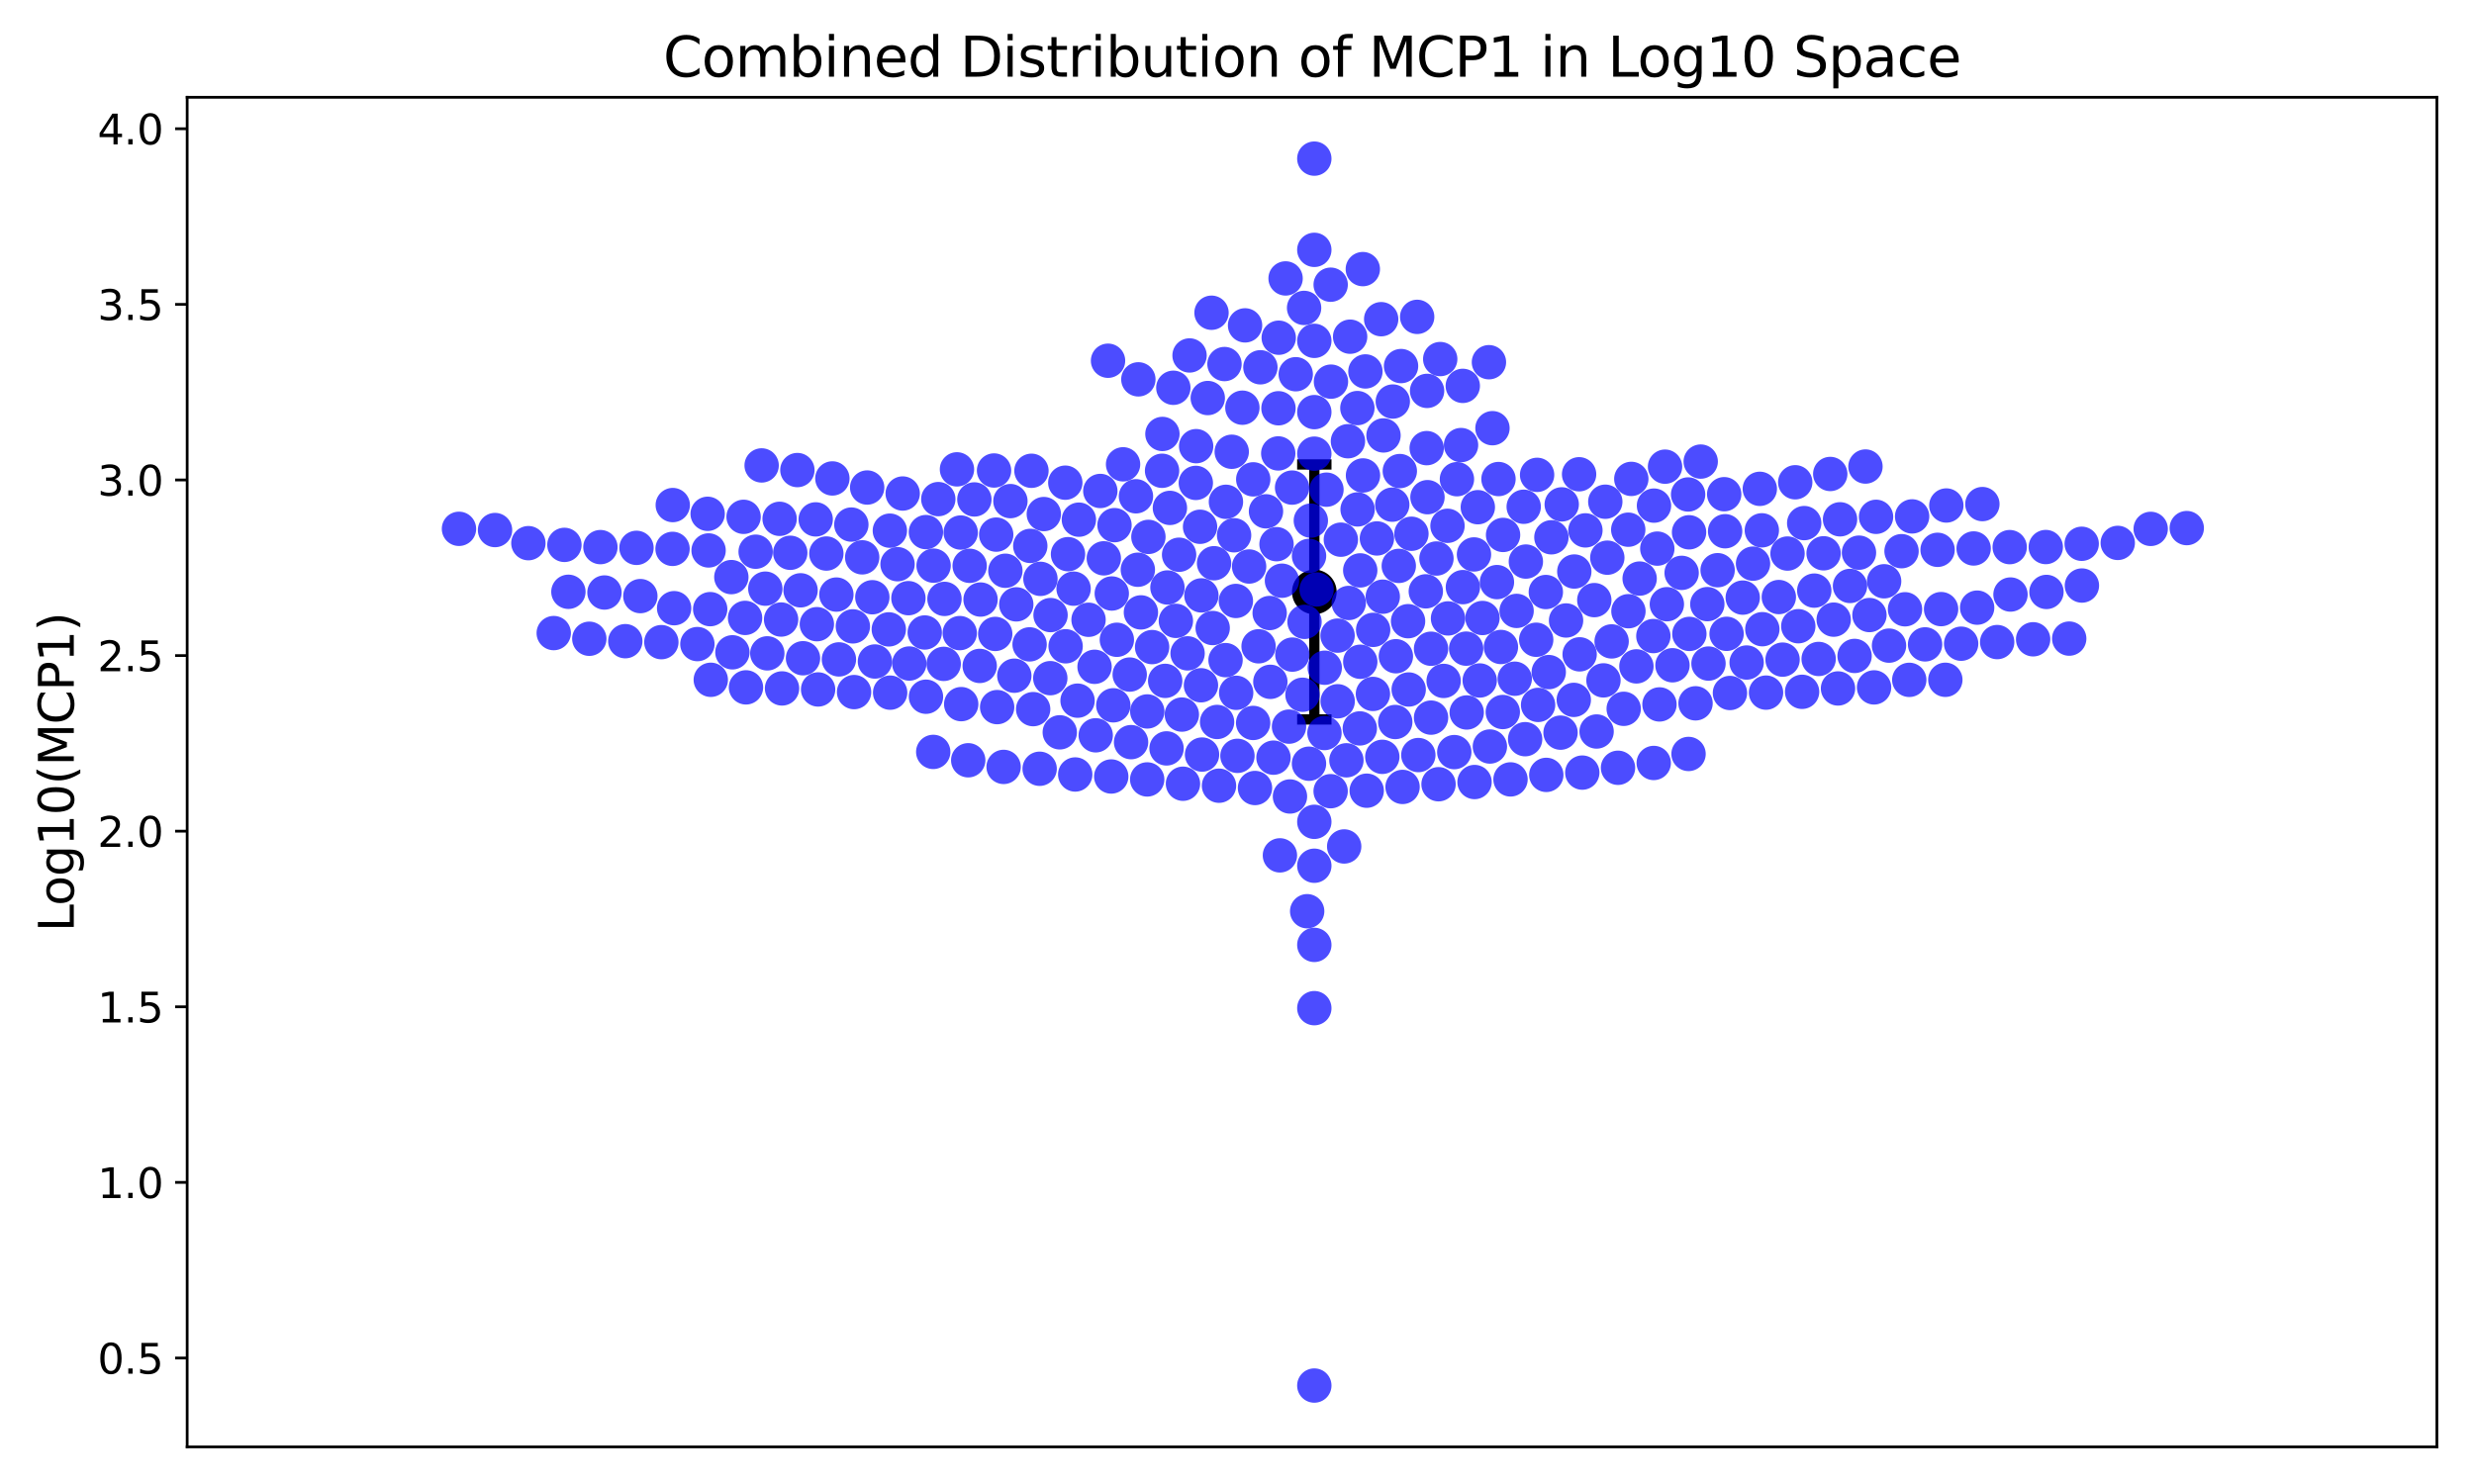 <?xml version="1.0" encoding="utf-8" standalone="no"?>
<!DOCTYPE svg PUBLIC "-//W3C//DTD SVG 1.1//EN"
  "http://www.w3.org/Graphics/SVG/1.1/DTD/svg11.dtd">
<svg xmlns:xlink="http://www.w3.org/1999/xlink" width="720pt" height="432pt" viewBox="0 0 720 432" xmlns="http://www.w3.org/2000/svg" version="1.1">
 <defs>
  <style type="text/css">*{stroke-linejoin: round; stroke-linecap: butt}</style>
 </defs>
 <g id="figure_1">
  <g id="patch_1">
   <path d="M 0 432 
L 720 432 
L 720 0 
L 0 0 
z
" style="fill: #ffffff"/>
  </g>
  <g id="axes_1">
   <g id="patch_2">
    <path d="M 54.47 421.2 
L 709.2 421.2 
L 709.2 28.32 
L 54.47 28.32 
z
" style="fill: #ffffff"/>
   </g>
   <g id="matplotlib.axis_1"/>
   <g id="matplotlib.axis_2">
    <g id="ytick_1">
     <g id="line2d_1">
      <defs>
       <path id="m56a3d51776" d="M 0 0 
L -3.5 0 
" style="stroke: #000000; stroke-width: 0.8"/>
      </defs>
      <g>
       <use xlink:href="#m56a3d51776" x="54.47" y="395.326" style="stroke: #000000; stroke-width: 0.8"/>
      </g>
     </g>
     <g id="text_1">
      <!-- 0.5 -->
      <g transform="translate(28.386 399.885) scale(0.12 -0.12)">
       <defs>
        <path id="DejaVuSans-30" d="M 2034 4250 
Q 1547 4250 1301 3770 
Q 1056 3291 1056 2328 
Q 1056 1369 1301 889 
Q 1547 409 2034 409 
Q 2525 409 2770 889 
Q 3016 1369 3016 2328 
Q 3016 3291 2770 3770 
Q 2525 4250 2034 4250 
z
M 2034 4750 
Q 2819 4750 3233 4129 
Q 3647 3509 3647 2328 
Q 3647 1150 3233 529 
Q 2819 -91 2034 -91 
Q 1250 -91 836 529 
Q 422 1150 422 2328 
Q 422 3509 836 4129 
Q 1250 4750 2034 4750 
z
" transform="scale(0.016)"/>
        <path id="DejaVuSans-2e" d="M 684 794 
L 1344 794 
L 1344 0 
L 684 0 
L 684 794 
z
" transform="scale(0.016)"/>
        <path id="DejaVuSans-35" d="M 691 4666 
L 3169 4666 
L 3169 4134 
L 1269 4134 
L 1269 2991 
Q 1406 3038 1543 3061 
Q 1681 3084 1819 3084 
Q 2600 3084 3056 2656 
Q 3513 2228 3513 1497 
Q 3513 744 3044 326 
Q 2575 -91 1722 -91 
Q 1428 -91 1123 -41 
Q 819 9 494 109 
L 494 744 
Q 775 591 1075 516 
Q 1375 441 1709 441 
Q 2250 441 2565 725 
Q 2881 1009 2881 1497 
Q 2881 1984 2565 2268 
Q 2250 2553 1709 2553 
Q 1456 2553 1204 2497 
Q 953 2441 691 2322 
L 691 4666 
z
" transform="scale(0.016)"/>
       </defs>
       <use xlink:href="#DejaVuSans-30"/>
       <use xlink:href="#DejaVuSans-2e" x="63.623"/>
       <use xlink:href="#DejaVuSans-35" x="95.41"/>
      </g>
     </g>
    </g>
    <g id="ytick_2">
     <g id="line2d_2">
      <g>
       <use xlink:href="#m56a3d51776" x="54.47" y="344.205" style="stroke: #000000; stroke-width: 0.8"/>
      </g>
     </g>
     <g id="text_2">
      <!-- 1.0 -->
      <g transform="translate(28.386 348.764) scale(0.12 -0.12)">
       <defs>
        <path id="DejaVuSans-31" d="M 794 531 
L 1825 531 
L 1825 4091 
L 703 3866 
L 703 4441 
L 1819 4666 
L 2450 4666 
L 2450 531 
L 3481 531 
L 3481 0 
L 794 0 
L 794 531 
z
" transform="scale(0.016)"/>
       </defs>
       <use xlink:href="#DejaVuSans-31"/>
       <use xlink:href="#DejaVuSans-2e" x="63.623"/>
       <use xlink:href="#DejaVuSans-30" x="95.41"/>
      </g>
     </g>
    </g>
    <g id="ytick_3">
     <g id="line2d_3">
      <g>
       <use xlink:href="#m56a3d51776" x="54.47" y="293.083" style="stroke: #000000; stroke-width: 0.8"/>
      </g>
     </g>
     <g id="text_3">
      <!-- 1.5 -->
      <g transform="translate(28.386 297.642) scale(0.12 -0.12)">
       <use xlink:href="#DejaVuSans-31"/>
       <use xlink:href="#DejaVuSans-2e" x="63.623"/>
       <use xlink:href="#DejaVuSans-35" x="95.41"/>
      </g>
     </g>
    </g>
    <g id="ytick_4">
     <g id="line2d_4">
      <g>
       <use xlink:href="#m56a3d51776" x="54.47" y="241.961" style="stroke: #000000; stroke-width: 0.8"/>
      </g>
     </g>
     <g id="text_4">
      <!-- 2.0 -->
      <g transform="translate(28.386 246.52) scale(0.12 -0.12)">
       <defs>
        <path id="DejaVuSans-32" d="M 1228 531 
L 3431 531 
L 3431 0 
L 469 0 
L 469 531 
Q 828 903 1448 1529 
Q 2069 2156 2228 2338 
Q 2531 2678 2651 2914 
Q 2772 3150 2772 3378 
Q 2772 3750 2511 3984 
Q 2250 4219 1831 4219 
Q 1534 4219 1204 4116 
Q 875 4013 500 3803 
L 500 4441 
Q 881 4594 1212 4672 
Q 1544 4750 1819 4750 
Q 2544 4750 2975 4387 
Q 3406 4025 3406 3419 
Q 3406 3131 3298 2873 
Q 3191 2616 2906 2266 
Q 2828 2175 2409 1742 
Q 1991 1309 1228 531 
z
" transform="scale(0.016)"/>
       </defs>
       <use xlink:href="#DejaVuSans-32"/>
       <use xlink:href="#DejaVuSans-2e" x="63.623"/>
       <use xlink:href="#DejaVuSans-30" x="95.41"/>
      </g>
     </g>
    </g>
    <g id="ytick_5">
     <g id="line2d_5">
      <g>
       <use xlink:href="#m56a3d51776" x="54.47" y="190.84" style="stroke: #000000; stroke-width: 0.8"/>
      </g>
     </g>
     <g id="text_5">
      <!-- 2.5 -->
      <g transform="translate(28.386 195.399) scale(0.12 -0.12)">
       <use xlink:href="#DejaVuSans-32"/>
       <use xlink:href="#DejaVuSans-2e" x="63.623"/>
       <use xlink:href="#DejaVuSans-35" x="95.41"/>
      </g>
     </g>
    </g>
    <g id="ytick_6">
     <g id="line2d_6">
      <g>
       <use xlink:href="#m56a3d51776" x="54.47" y="139.718" style="stroke: #000000; stroke-width: 0.8"/>
      </g>
     </g>
     <g id="text_6">
      <!-- 3.0 -->
      <g transform="translate(28.386 144.277) scale(0.12 -0.12)">
       <defs>
        <path id="DejaVuSans-33" d="M 2597 2516 
Q 3050 2419 3304 2112 
Q 3559 1806 3559 1356 
Q 3559 666 3084 287 
Q 2609 -91 1734 -91 
Q 1441 -91 1130 -33 
Q 819 25 488 141 
L 488 750 
Q 750 597 1062 519 
Q 1375 441 1716 441 
Q 2309 441 2620 675 
Q 2931 909 2931 1356 
Q 2931 1769 2642 2001 
Q 2353 2234 1838 2234 
L 1294 2234 
L 1294 2753 
L 1863 2753 
Q 2328 2753 2575 2939 
Q 2822 3125 2822 3475 
Q 2822 3834 2567 4026 
Q 2313 4219 1838 4219 
Q 1578 4219 1281 4162 
Q 984 4106 628 3988 
L 628 4550 
Q 988 4650 1302 4700 
Q 1616 4750 1894 4750 
Q 2613 4750 3031 4423 
Q 3450 4097 3450 3541 
Q 3450 3153 3228 2886 
Q 3006 2619 2597 2516 
z
" transform="scale(0.016)"/>
       </defs>
       <use xlink:href="#DejaVuSans-33"/>
       <use xlink:href="#DejaVuSans-2e" x="63.623"/>
       <use xlink:href="#DejaVuSans-30" x="95.41"/>
      </g>
     </g>
    </g>
    <g id="ytick_7">
     <g id="line2d_7">
      <g>
       <use xlink:href="#m56a3d51776" x="54.47" y="88.596" style="stroke: #000000; stroke-width: 0.8"/>
      </g>
     </g>
     <g id="text_7">
      <!-- 3.5 -->
      <g transform="translate(28.386 93.155) scale(0.12 -0.12)">
       <use xlink:href="#DejaVuSans-33"/>
       <use xlink:href="#DejaVuSans-2e" x="63.623"/>
       <use xlink:href="#DejaVuSans-35" x="95.41"/>
      </g>
     </g>
    </g>
    <g id="ytick_8">
     <g id="line2d_8">
      <g>
       <use xlink:href="#m56a3d51776" x="54.47" y="37.474" style="stroke: #000000; stroke-width: 0.8"/>
      </g>
     </g>
     <g id="text_8">
      <!-- 4.0 -->
      <g transform="translate(28.386 42.033) scale(0.12 -0.12)">
       <defs>
        <path id="DejaVuSans-34" d="M 2419 4116 
L 825 1625 
L 2419 1625 
L 2419 4116 
z
M 2253 4666 
L 3047 4666 
L 3047 1625 
L 3713 1625 
L 3713 1100 
L 3047 1100 
L 3047 0 
L 2419 0 
L 2419 1100 
L 313 1100 
L 313 1709 
L 2253 4666 
z
" transform="scale(0.016)"/>
       </defs>
       <use xlink:href="#DejaVuSans-34"/>
       <use xlink:href="#DejaVuSans-2e" x="63.623"/>
       <use xlink:href="#DejaVuSans-30" x="95.41"/>
      </g>
     </g>
    </g>
    <g id="text_9">
     <!-- Log10(MCP1) -->
     <g transform="translate(21.475 271.237) rotate(-90) scale(0.14 -0.14)">
      <defs>
       <path id="DejaVuSans-4c" d="M 628 4666 
L 1259 4666 
L 1259 531 
L 3531 531 
L 3531 0 
L 628 0 
L 628 4666 
z
" transform="scale(0.016)"/>
       <path id="DejaVuSans-6f" d="M 1959 3097 
Q 1497 3097 1228 2736 
Q 959 2375 959 1747 
Q 959 1119 1226 758 
Q 1494 397 1959 397 
Q 2419 397 2687 759 
Q 2956 1122 2956 1747 
Q 2956 2369 2687 2733 
Q 2419 3097 1959 3097 
z
M 1959 3584 
Q 2709 3584 3137 3096 
Q 3566 2609 3566 1747 
Q 3566 888 3137 398 
Q 2709 -91 1959 -91 
Q 1206 -91 779 398 
Q 353 888 353 1747 
Q 353 2609 779 3096 
Q 1206 3584 1959 3584 
z
" transform="scale(0.016)"/>
       <path id="DejaVuSans-67" d="M 2906 1791 
Q 2906 2416 2648 2759 
Q 2391 3103 1925 3103 
Q 1463 3103 1205 2759 
Q 947 2416 947 1791 
Q 947 1169 1205 825 
Q 1463 481 1925 481 
Q 2391 481 2648 825 
Q 2906 1169 2906 1791 
z
M 3481 434 
Q 3481 -459 3084 -895 
Q 2688 -1331 1869 -1331 
Q 1566 -1331 1297 -1286 
Q 1028 -1241 775 -1147 
L 775 -588 
Q 1028 -725 1275 -790 
Q 1522 -856 1778 -856 
Q 2344 -856 2625 -561 
Q 2906 -266 2906 331 
L 2906 616 
Q 2728 306 2450 153 
Q 2172 0 1784 0 
Q 1141 0 747 490 
Q 353 981 353 1791 
Q 353 2603 747 3093 
Q 1141 3584 1784 3584 
Q 2172 3584 2450 3431 
Q 2728 3278 2906 2969 
L 2906 3500 
L 3481 3500 
L 3481 434 
z
" transform="scale(0.016)"/>
       <path id="DejaVuSans-28" d="M 1984 4856 
Q 1566 4138 1362 3434 
Q 1159 2731 1159 2009 
Q 1159 1288 1364 580 
Q 1569 -128 1984 -844 
L 1484 -844 
Q 1016 -109 783 600 
Q 550 1309 550 2009 
Q 550 2706 781 3412 
Q 1013 4119 1484 4856 
L 1984 4856 
z
" transform="scale(0.016)"/>
       <path id="DejaVuSans-4d" d="M 628 4666 
L 1569 4666 
L 2759 1491 
L 3956 4666 
L 4897 4666 
L 4897 0 
L 4281 0 
L 4281 4097 
L 3078 897 
L 2444 897 
L 1241 4097 
L 1241 0 
L 628 0 
L 628 4666 
z
" transform="scale(0.016)"/>
       <path id="DejaVuSans-43" d="M 4122 4306 
L 4122 3641 
Q 3803 3938 3442 4084 
Q 3081 4231 2675 4231 
Q 1875 4231 1450 3742 
Q 1025 3253 1025 2328 
Q 1025 1406 1450 917 
Q 1875 428 2675 428 
Q 3081 428 3442 575 
Q 3803 722 4122 1019 
L 4122 359 
Q 3791 134 3420 21 
Q 3050 -91 2638 -91 
Q 1578 -91 968 557 
Q 359 1206 359 2328 
Q 359 3453 968 4101 
Q 1578 4750 2638 4750 
Q 3056 4750 3426 4639 
Q 3797 4528 4122 4306 
z
" transform="scale(0.016)"/>
       <path id="DejaVuSans-50" d="M 1259 4147 
L 1259 2394 
L 2053 2394 
Q 2494 2394 2734 2622 
Q 2975 2850 2975 3272 
Q 2975 3691 2734 3919 
Q 2494 4147 2053 4147 
L 1259 4147 
z
M 628 4666 
L 2053 4666 
Q 2838 4666 3239 4311 
Q 3641 3956 3641 3272 
Q 3641 2581 3239 2228 
Q 2838 1875 2053 1875 
L 1259 1875 
L 1259 0 
L 628 0 
L 628 4666 
z
" transform="scale(0.016)"/>
       <path id="DejaVuSans-29" d="M 513 4856 
L 1013 4856 
Q 1481 4119 1714 3412 
Q 1947 2706 1947 2009 
Q 1947 1309 1714 600 
Q 1481 -109 1013 -844 
L 513 -844 
Q 928 -128 1133 580 
Q 1338 1288 1338 2009 
Q 1338 2731 1133 3434 
Q 928 4138 513 4856 
z
" transform="scale(0.016)"/>
      </defs>
      <use xlink:href="#DejaVuSans-4c"/>
      <use xlink:href="#DejaVuSans-6f" x="53.963"/>
      <use xlink:href="#DejaVuSans-67" x="115.145"/>
      <use xlink:href="#DejaVuSans-31" x="178.621"/>
      <use xlink:href="#DejaVuSans-30" x="242.244"/>
      <use xlink:href="#DejaVuSans-28" x="305.867"/>
      <use xlink:href="#DejaVuSans-4d" x="344.881"/>
      <use xlink:href="#DejaVuSans-43" x="431.16"/>
      <use xlink:href="#DejaVuSans-50" x="500.984"/>
      <use xlink:href="#DejaVuSans-31" x="561.287"/>
      <use xlink:href="#DejaVuSans-29" x="624.91"/>
     </g>
    </g>
   </g>
   <g id="LineCollection_1">
    <path d="M 382.501 209.439 
L 382.501 135.2 
" clip-path="url(#p5a34a4e0ab)" style="fill: none; stroke: #000000; stroke-width: 3"/>
   </g>
   <g id="line2d_9">
    <defs>
     <path id="m79873d3e94" d="M 5 0 
L -5 -0 
" style="stroke: #000000; stroke-width: 3"/>
    </defs>
    <g clip-path="url(#p5a34a4e0ab)">
     <use xlink:href="#m79873d3e94" x="382.501" y="209.439" style="stroke: #000000; stroke-width: 3"/>
    </g>
   </g>
   <g id="line2d_10">
    <g clip-path="url(#p5a34a4e0ab)">
     <use xlink:href="#m79873d3e94" x="382.501" y="135.2" style="stroke: #000000; stroke-width: 3"/>
    </g>
   </g>
   <g id="line2d_11">
    <defs>
     <path id="m7335b40d22" d="M 0 6 
C 1.591 6 3.117 5.368 4.243 4.243 
C 5.368 3.117 6 1.591 6 0 
C 6 -1.591 5.368 -3.117 4.243 -4.243 
C 3.117 -5.368 1.591 -6 0 -6 
C -1.591 -6 -3.117 -5.368 -4.243 -4.243 
C -5.368 -3.117 -6 -1.591 -6 0 
C -6 1.591 -5.368 3.117 -4.243 4.243 
C -3.117 5.368 -1.591 6 0 6 
z
" style="stroke: #000000"/>
    </defs>
    <g clip-path="url(#p5a34a4e0ab)">
     <use xlink:href="#m7335b40d22" x="382.501" y="172.32" style="stroke: #000000"/>
    </g>
   </g>
   <g id="patch_3">
    <path d="M 54.47 421.2 
L 54.47 28.32 
" style="fill: none; stroke: #000000; stroke-width: 0.8; stroke-linejoin: miter; stroke-linecap: square"/>
   </g>
   <g id="patch_4">
    <path d="M 709.2 421.2 
L 709.2 28.32 
" style="fill: none; stroke: #000000; stroke-width: 0.8; stroke-linejoin: miter; stroke-linecap: square"/>
   </g>
   <g id="patch_5">
    <path d="M 54.47 421.2 
L 709.2 421.2 
" style="fill: none; stroke: #000000; stroke-width: 0.8; stroke-linejoin: miter; stroke-linecap: square"/>
   </g>
   <g id="patch_6">
    <path d="M 54.47 28.32 
L 709.2 28.32 
" style="fill: none; stroke: #000000; stroke-width: 0.8; stroke-linejoin: miter; stroke-linecap: square"/>
   </g>
   <g id="PathCollection_1">
    <defs>
     <path id="m24beaa64cd" d="M 0 5 
C 1.326 5 2.598 4.473 3.536 3.536 
C 4.473 2.598 5 1.326 5 0 
C 5 -1.326 4.473 -2.598 3.536 -3.536 
C 2.598 -4.473 1.326 -5 0 -5 
C -1.326 -5 -2.598 -4.473 -3.536 -3.536 
C -4.473 -2.598 -5 -1.326 -5 0 
C -5 1.326 -4.473 2.598 -3.536 3.536 
C -2.598 4.473 -1.326 5 0 5 
z
"/>
    </defs>
    <g clip-path="url(#p5a34a4e0ab)">
     <use xlink:href="#m24beaa64cd" x="507.186" y="173.968" style="fill: #0000ff; fill-opacity: 0.7"/>
     <use xlink:href="#m24beaa64cd" x="419.142" y="104.526" style="fill: #0000ff; fill-opacity: 0.7"/>
     <use xlink:href="#m24beaa64cd" x="356.782" y="146.079" style="fill: #0000ff; fill-opacity: 0.7"/>
     <use xlink:href="#m24beaa64cd" x="402.427" y="173.7" style="fill: #0000ff; fill-opacity: 0.7"/>
     <use xlink:href="#m24beaa64cd" x="541.012" y="160.886" style="fill: #0000ff; fill-opacity: 0.7"/>
     <use xlink:href="#m24beaa64cd" x="310.031" y="140.51" style="fill: #0000ff; fill-opacity: 0.7"/>
     <use xlink:href="#m24beaa64cd" x="517.685" y="173.805" style="fill: #0000ff; fill-opacity: 0.7"/>
     <use xlink:href="#m24beaa64cd" x="605.892" y="170.453" style="fill: #0000ff; fill-opacity: 0.7"/>
     <use xlink:href="#m24beaa64cd" x="232.988" y="171.843" style="fill: #0000ff; fill-opacity: 0.7"/>
     <use xlink:href="#m24beaa64cd" x="362.346" y="94.718" style="fill: #0000ff; fill-opacity: 0.7"/>
     <use xlink:href="#m24beaa64cd" x="425.741" y="170.916" style="fill: #0000ff; fill-opacity: 0.7"/>
     <use xlink:href="#m24beaa64cd" x="334.217" y="156.292" style="fill: #0000ff; fill-opacity: 0.7"/>
     <use xlink:href="#m24beaa64cd" x="415.203" y="130.453" style="fill: #0000ff; fill-opacity: 0.7"/>
     <use xlink:href="#m24beaa64cd" x="451.497" y="156.409" style="fill: #0000ff; fill-opacity: 0.7"/>
     <use xlink:href="#m24beaa64cd" x="221.657" y="135.486" style="fill: #0000ff; fill-opacity: 0.7"/>
     <use xlink:href="#m24beaa64cd" x="379.524" y="89.637" style="fill: #0000ff; fill-opacity: 0.7"/>
     <use xlink:href="#m24beaa64cd" x="430.086" y="147.649" style="fill: #0000ff; fill-opacity: 0.7"/>
     <use xlink:href="#m24beaa64cd" x="447.075" y="186.236" style="fill: #0000ff; fill-opacity: 0.7"/>
     <use xlink:href="#m24beaa64cd" x="313.599" y="203.965" style="fill: #0000ff; fill-opacity: 0.7"/>
     <use xlink:href="#m24beaa64cd" x="513.961" y="201.624" style="fill: #0000ff; fill-opacity: 0.7"/>
     <use xlink:href="#m24beaa64cd" x="512.888" y="183.161" style="fill: #0000ff; fill-opacity: 0.7"/>
     <use xlink:href="#m24beaa64cd" x="491.412" y="219.481" style="fill: #0000ff; fill-opacity: 0.7"/>
     <use xlink:href="#m24beaa64cd" x="382.501" y="275.064" style="fill: #0000ff; fill-opacity: 0.7"/>
     <use xlink:href="#m24beaa64cd" x="450.728" y="195.65" style="fill: #0000ff; fill-opacity: 0.7"/>
     <use xlink:href="#m24beaa64cd" x="470.883" y="223.506" style="fill: #0000ff; fill-opacity: 0.7"/>
     <use xlink:href="#m24beaa64cd" x="496.877" y="175.864" style="fill: #0000ff; fill-opacity: 0.7"/>
     <use xlink:href="#m24beaa64cd" x="259.057" y="201.635" style="fill: #0000ff; fill-opacity: 0.7"/>
     <use xlink:href="#m24beaa64cd" x="377.094" y="108.939" style="fill: #0000ff; fill-opacity: 0.7"/>
     <use xlink:href="#m24beaa64cd" x="349.827" y="219.658" style="fill: #0000ff; fill-opacity: 0.7"/>
     <use xlink:href="#m24beaa64cd" x="285.125" y="193.854" style="fill: #0000ff; fill-opacity: 0.7"/>
     <use xlink:href="#m24beaa64cd" x="243.407" y="173.084" style="fill: #0000ff; fill-opacity: 0.7"/>
     <use xlink:href="#m24beaa64cd" x="392.923" y="98.013" style="fill: #0000ff; fill-opacity: 0.7"/>
     <use xlink:href="#m24beaa64cd" x="281.778" y="221.319" style="fill: #0000ff; fill-opacity: 0.7"/>
     <use xlink:href="#m24beaa64cd" x="213.153" y="189.89" style="fill: #0000ff; fill-opacity: 0.7"/>
     <use xlink:href="#m24beaa64cd" x="382.501" y="132.068" style="fill: #0000ff; fill-opacity: 0.7"/>
     <use xlink:href="#m24beaa64cd" x="282.2" y="164.712" style="fill: #0000ff; fill-opacity: 0.7"/>
     <use xlink:href="#m24beaa64cd" x="400.717" y="156.742" style="fill: #0000ff; fill-opacity: 0.7"/>
     <use xlink:href="#m24beaa64cd" x="351.493" y="115.87" style="fill: #0000ff; fill-opacity: 0.7"/>
     <use xlink:href="#m24beaa64cd" x="366.81" y="106.921" style="fill: #0000ff; fill-opacity: 0.7"/>
     <use xlink:href="#m24beaa64cd" x="501.784" y="143.867" style="fill: #0000ff; fill-opacity: 0.7"/>
     <use xlink:href="#m24beaa64cd" x="289.292" y="136.963" style="fill: #0000ff; fill-opacity: 0.7"/>
     <use xlink:href="#m24beaa64cd" x="467.185" y="146.053" style="fill: #0000ff; fill-opacity: 0.7"/>
     <use xlink:href="#m24beaa64cd" x="258.974" y="154.48" style="fill: #0000ff; fill-opacity: 0.7"/>
     <use xlink:href="#m24beaa64cd" x="397.371" y="108.126" style="fill: #0000ff; fill-opacity: 0.7"/>
     <use xlink:href="#m24beaa64cd" x="395.031" y="118.792" style="fill: #0000ff; fill-opacity: 0.7"/>
     <use xlink:href="#m24beaa64cd" x="273.069" y="145.293" style="fill: #0000ff; fill-opacity: 0.7"/>
     <use xlink:href="#m24beaa64cd" x="253.875" y="173.86" style="fill: #0000ff; fill-opacity: 0.7"/>
     <use xlink:href="#m24beaa64cd" x="535.505" y="151.175" style="fill: #0000ff; fill-opacity: 0.7"/>
     <use xlink:href="#m24beaa64cd" x="331.143" y="165.853" style="fill: #0000ff; fill-opacity: 0.7"/>
     <use xlink:href="#m24beaa64cd" x="341.472" y="112.884" style="fill: #0000ff; fill-opacity: 0.7"/>
     <use xlink:href="#m24beaa64cd" x="313.984" y="151.279" style="fill: #0000ff; fill-opacity: 0.7"/>
     <use xlink:href="#m24beaa64cd" x="401.958" y="92.918" style="fill: #0000ff; fill-opacity: 0.7"/>
     <use xlink:href="#m24beaa64cd" x="499.871" y="165.988" style="fill: #0000ff; fill-opacity: 0.7"/>
     <use xlink:href="#m24beaa64cd" x="382.501" y="99.227" style="fill: #0000ff; fill-opacity: 0.7"/>
     <use xlink:href="#m24beaa64cd" x="269.465" y="154.896" style="fill: #0000ff; fill-opacity: 0.7"/>
     <use xlink:href="#m24beaa64cd" x="302.565" y="223.792" style="fill: #0000ff; fill-opacity: 0.7"/>
     <use xlink:href="#m24beaa64cd" x="340.475" y="147.854" style="fill: #0000ff; fill-opacity: 0.7"/>
     <use xlink:href="#m24beaa64cd" x="322.468" y="105.011" style="fill: #0000ff; fill-opacity: 0.7"/>
     <use xlink:href="#m24beaa64cd" x="484.568" y="135.85" style="fill: #0000ff; fill-opacity: 0.7"/>
     <use xlink:href="#m24beaa64cd" x="321.239" y="162.532" style="fill: #0000ff; fill-opacity: 0.7"/>
     <use xlink:href="#m24beaa64cd" x="382.501" y="72.734" style="fill: #0000ff; fill-opacity: 0.7"/>
     <use xlink:href="#m24beaa64cd" x="407.742" y="106.562" style="fill: #0000ff; fill-opacity: 0.7"/>
     <use xlink:href="#m24beaa64cd" x="412.434" y="92.242" style="fill: #0000ff; fill-opacity: 0.7"/>
     <use xlink:href="#m24beaa64cd" x="415.433" y="144.731" style="fill: #0000ff; fill-opacity: 0.7"/>
     <use xlink:href="#m24beaa64cd" x="316.798" y="180.421" style="fill: #0000ff; fill-opacity: 0.7"/>
     <use xlink:href="#m24beaa64cd" x="396.618" y="78.339" style="fill: #0000ff; fill-opacity: 0.7"/>
     <use xlink:href="#m24beaa64cd" x="323.56" y="172.771" style="fill: #0000ff; fill-opacity: 0.7"/>
     <use xlink:href="#m24beaa64cd" x="289.924" y="155.63" style="fill: #0000ff; fill-opacity: 0.7"/>
     <use xlink:href="#m24beaa64cd" x="237.728" y="181.704" style="fill: #0000ff; fill-opacity: 0.7"/>
     <use xlink:href="#m24beaa64cd" x="195.793" y="147.027" style="fill: #0000ff; fill-opacity: 0.7"/>
     <use xlink:href="#m24beaa64cd" x="426.69" y="188.824" style="fill: #0000ff; fill-opacity: 0.7"/>
     <use xlink:href="#m24beaa64cd" x="570.744" y="187.387" style="fill: #0000ff; fill-opacity: 0.7"/>
     <use xlink:href="#m24beaa64cd" x="402.637" y="126.755" style="fill: #0000ff; fill-opacity: 0.7"/>
     <use xlink:href="#m24beaa64cd" x="387.261" y="82.877" style="fill: #0000ff; fill-opacity: 0.7"/>
     <use xlink:href="#m24beaa64cd" x="585.106" y="173.07" style="fill: #0000ff; fill-opacity: 0.7"/>
     <use xlink:href="#m24beaa64cd" x="530.715" y="161.068" style="fill: #0000ff; fill-opacity: 0.7"/>
     <use xlink:href="#m24beaa64cd" x="372.146" y="98.309" style="fill: #0000ff; fill-opacity: 0.7"/>
     <use xlink:href="#m24beaa64cd" x="476.239" y="193.988" style="fill: #0000ff; fill-opacity: 0.7"/>
     <use xlink:href="#m24beaa64cd" x="396.667" y="138.405" style="fill: #0000ff; fill-opacity: 0.7"/>
     <use xlink:href="#m24beaa64cd" x="144.068" y="154.3" style="fill: #0000ff; fill-opacity: 0.7"/>
     <use xlink:href="#m24beaa64cd" x="425.709" y="112.329" style="fill: #0000ff; fill-opacity: 0.7"/>
     <use xlink:href="#m24beaa64cd" x="584.874" y="159.27" style="fill: #0000ff; fill-opacity: 0.7"/>
     <use xlink:href="#m24beaa64cd" x="556.477" y="150.327" style="fill: #0000ff; fill-opacity: 0.7"/>
     <use xlink:href="#m24beaa64cd" x="262.708" y="143.667" style="fill: #0000ff; fill-opacity: 0.7"/>
     <use xlink:href="#m24beaa64cd" x="205.946" y="149.574" style="fill: #0000ff; fill-opacity: 0.7"/>
     <use xlink:href="#m24beaa64cd" x="372.001" y="131.994" style="fill: #0000ff; fill-opacity: 0.7"/>
     <use xlink:href="#m24beaa64cd" x="407.386" y="137.13" style="fill: #0000ff; fill-opacity: 0.7"/>
     <use xlink:href="#m24beaa64cd" x="522.461" y="140.391" style="fill: #0000ff; fill-opacity: 0.7"/>
     <use xlink:href="#m24beaa64cd" x="424.006" y="139.496" style="fill: #0000ff; fill-opacity: 0.7"/>
     <use xlink:href="#m24beaa64cd" x="392.288" y="128.445" style="fill: #0000ff; fill-opacity: 0.7"/>
     <use xlink:href="#m24beaa64cd" x="390.224" y="157.105" style="fill: #0000ff; fill-opacity: 0.7"/>
     <use xlink:href="#m24beaa64cd" x="371.504" y="158.414" style="fill: #0000ff; fill-opacity: 0.7"/>
     <use xlink:href="#m24beaa64cd" x="459.557" y="138.062" style="fill: #0000ff; fill-opacity: 0.7"/>
     <use xlink:href="#m24beaa64cd" x="527.999" y="171.931" style="fill: #0000ff; fill-opacity: 0.7"/>
     <use xlink:href="#m24beaa64cd" x="271.7" y="164.667" style="fill: #0000ff; fill-opacity: 0.7"/>
     <use xlink:href="#m24beaa64cd" x="477.181" y="168.425" style="fill: #0000ff; fill-opacity: 0.7"/>
     <use xlink:href="#m24beaa64cd" x="379.059" y="202.25" style="fill: #0000ff; fill-opacity: 0.7"/>
     <use xlink:href="#m24beaa64cd" x="428.969" y="161.4" style="fill: #0000ff; fill-opacity: 0.7"/>
     <use xlink:href="#m24beaa64cd" x="331.293" y="110.43" style="fill: #0000ff; fill-opacity: 0.7"/>
     <use xlink:href="#m24beaa64cd" x="232.06" y="136.838" style="fill: #0000ff; fill-opacity: 0.7"/>
     <use xlink:href="#m24beaa64cd" x="405.185" y="146.908" style="fill: #0000ff; fill-opacity: 0.7"/>
     <use xlink:href="#m24beaa64cd" x="381.488" y="151.558" style="fill: #0000ff; fill-opacity: 0.7"/>
     <use xlink:href="#m24beaa64cd" x="164.259" y="158.619" style="fill: #0000ff; fill-opacity: 0.7"/>
     <use xlink:href="#m24beaa64cd" x="443.44" y="147.519" style="fill: #0000ff; fill-opacity: 0.7"/>
     <use xlink:href="#m24beaa64cd" x="333.888" y="207.106" style="fill: #0000ff; fill-opacity: 0.7"/>
     <use xlink:href="#m24beaa64cd" x="461.397" y="154.397" style="fill: #0000ff; fill-opacity: 0.7"/>
     <use xlink:href="#m24beaa64cd" x="133.575" y="153.944" style="fill: #0000ff; fill-opacity: 0.7"/>
     <use xlink:href="#m24beaa64cd" x="387.346" y="111.1" style="fill: #0000ff; fill-opacity: 0.7"/>
     <use xlink:href="#m24beaa64cd" x="414.949" y="172.143" style="fill: #0000ff; fill-opacity: 0.7"/>
     <use xlink:href="#m24beaa64cd" x="395.863" y="166.044" style="fill: #0000ff; fill-opacity: 0.7"/>
     <use xlink:href="#m24beaa64cd" x="454.503" y="146.827" style="fill: #0000ff; fill-opacity: 0.7"/>
     <use xlink:href="#m24beaa64cd" x="605.827" y="158.298" style="fill: #0000ff; fill-opacity: 0.7"/>
     <use xlink:href="#m24beaa64cd" x="299.641" y="187.581" style="fill: #0000ff; fill-opacity: 0.7"/>
     <use xlink:href="#m24beaa64cd" x="482.32" y="159.705" style="fill: #0000ff; fill-opacity: 0.7"/>
     <use xlink:href="#m24beaa64cd" x="303.779" y="149.648" style="fill: #0000ff; fill-opacity: 0.7"/>
     <use xlink:href="#m24beaa64cd" x="346.192" y="103.473" style="fill: #0000ff; fill-opacity: 0.7"/>
     <use xlink:href="#m24beaa64cd" x="502.055" y="154.649" style="fill: #0000ff; fill-opacity: 0.7"/>
     <use xlink:href="#m24beaa64cd" x="489.403" y="166.765" style="fill: #0000ff; fill-opacity: 0.7"/>
     <use xlink:href="#m24beaa64cd" x="444.067" y="163.475" style="fill: #0000ff; fill-opacity: 0.7"/>
     <use xlink:href="#m24beaa64cd" x="271.595" y="218.883" style="fill: #0000ff; fill-opacity: 0.7"/>
     <use xlink:href="#m24beaa64cd" x="359.676" y="174.941" style="fill: #0000ff; fill-opacity: 0.7"/>
     <use xlink:href="#m24beaa64cd" x="364.727" y="139.541" style="fill: #0000ff; fill-opacity: 0.7"/>
     <use xlink:href="#m24beaa64cd" x="254.63" y="192.567" style="fill: #0000ff; fill-opacity: 0.7"/>
     <use xlink:href="#m24beaa64cd" x="274.869" y="174.342" style="fill: #0000ff; fill-opacity: 0.7"/>
     <use xlink:href="#m24beaa64cd" x="252.37" y="141.92" style="fill: #0000ff; fill-opacity: 0.7"/>
     <use xlink:href="#m24beaa64cd" x="406.058" y="210.18" style="fill: #0000ff; fill-opacity: 0.7"/>
     <use xlink:href="#m24beaa64cd" x="510.178" y="164.081" style="fill: #0000ff; fill-opacity: 0.7"/>
     <use xlink:href="#m24beaa64cd" x="576.925" y="146.741" style="fill: #0000ff; fill-opacity: 0.7"/>
     <use xlink:href="#m24beaa64cd" x="474.754" y="139.408" style="fill: #0000ff; fill-opacity: 0.7"/>
     <use xlink:href="#m24beaa64cd" x="525.069" y="152.276" style="fill: #0000ff; fill-opacity: 0.7"/>
     <use xlink:href="#m24beaa64cd" x="274.643" y="193.257" style="fill: #0000ff; fill-opacity: 0.7"/>
     <use xlink:href="#m24beaa64cd" x="433.319" y="105.44" style="fill: #0000ff; fill-opacity: 0.7"/>
     <use xlink:href="#m24beaa64cd" x="320.221" y="142.924" style="fill: #0000ff; fill-opacity: 0.7"/>
     <use xlink:href="#m24beaa64cd" x="216.406" y="150.451" style="fill: #0000ff; fill-opacity: 0.7"/>
     <use xlink:href="#m24beaa64cd" x="335.295" y="188.373" style="fill: #0000ff; fill-opacity: 0.7"/>
     <use xlink:href="#m24beaa64cd" x="369.507" y="178.453" style="fill: #0000ff; fill-opacity: 0.7"/>
     <use xlink:href="#m24beaa64cd" x="332.037" y="178.27" style="fill: #0000ff; fill-opacity: 0.7"/>
     <use xlink:href="#m24beaa64cd" x="389.3" y="204.147" style="fill: #0000ff; fill-opacity: 0.7"/>
     <use xlink:href="#m24beaa64cd" x="520.215" y="161.143" style="fill: #0000ff; fill-opacity: 0.7"/>
     <use xlink:href="#m24beaa64cd" x="279.594" y="155.025" style="fill: #0000ff; fill-opacity: 0.7"/>
     <use xlink:href="#m24beaa64cd" x="300.181" y="137.047" style="fill: #0000ff; fill-opacity: 0.7"/>
     <use xlink:href="#m24beaa64cd" x="353.323" y="163.959" style="fill: #0000ff; fill-opacity: 0.7"/>
     <use xlink:href="#m24beaa64cd" x="436.1" y="139.452" style="fill: #0000ff; fill-opacity: 0.7"/>
     <use xlink:href="#m24beaa64cd" x="409.785" y="180.834" style="fill: #0000ff; fill-opacity: 0.7"/>
     <use xlink:href="#m24beaa64cd" x="636.406" y="153.73" style="fill: #0000ff; fill-opacity: 0.7"/>
     <use xlink:href="#m24beaa64cd" x="581.232" y="186.914" style="fill: #0000ff; fill-opacity: 0.7"/>
     <use xlink:href="#m24beaa64cd" x="405.339" y="116.893" style="fill: #0000ff; fill-opacity: 0.7"/>
     <use xlink:href="#m24beaa64cd" x="545.977" y="150.451" style="fill: #0000ff; fill-opacity: 0.7"/>
     <use xlink:href="#m24beaa64cd" x="415.321" y="113.791" style="fill: #0000ff; fill-opacity: 0.7"/>
     <use xlink:href="#m24beaa64cd" x="338.294" y="126.326" style="fill: #0000ff; fill-opacity: 0.7"/>
     <use xlink:href="#m24beaa64cd" x="459.718" y="190.483" style="fill: #0000ff; fill-opacity: 0.7"/>
     <use xlink:href="#m24beaa64cd" x="512.154" y="142.303" style="fill: #0000ff; fill-opacity: 0.7"/>
     <use xlink:href="#m24beaa64cd" x="368.437" y="148.85" style="fill: #0000ff; fill-opacity: 0.7"/>
     <use xlink:href="#m24beaa64cd" x="373.083" y="169.051" style="fill: #0000ff; fill-opacity: 0.7"/>
     <use xlink:href="#m24beaa64cd" x="295.763" y="175.934" style="fill: #0000ff; fill-opacity: 0.7"/>
     <use xlink:href="#m24beaa64cd" x="437.353" y="207.273" style="fill: #0000ff; fill-opacity: 0.7"/>
     <use xlink:href="#m24beaa64cd" x="165.42" y="172.274" style="fill: #0000ff; fill-opacity: 0.7"/>
     <use xlink:href="#m24beaa64cd" x="399.625" y="183.359" style="fill: #0000ff; fill-opacity: 0.7"/>
     <use xlink:href="#m24beaa64cd" x="437.434" y="155.722" style="fill: #0000ff; fill-opacity: 0.7"/>
     <use xlink:href="#m24beaa64cd" x="264.371" y="174.13" style="fill: #0000ff; fill-opacity: 0.7"/>
     <use xlink:href="#m24beaa64cd" x="361.569" y="118.682" style="fill: #0000ff; fill-opacity: 0.7"/>
     <use xlink:href="#m24beaa64cd" x="310.816" y="161.323" style="fill: #0000ff; fill-opacity: 0.7"/>
     <use xlink:href="#m24beaa64cd" x="563.89" y="160.058" style="fill: #0000ff; fill-opacity: 0.7"/>
     <use xlink:href="#m24beaa64cd" x="430.636" y="198.091" style="fill: #0000ff; fill-opacity: 0.7"/>
     <use xlink:href="#m24beaa64cd" x="431.437" y="179.904" style="fill: #0000ff; fill-opacity: 0.7"/>
     <use xlink:href="#m24beaa64cd" x="264.623" y="193.155" style="fill: #0000ff; fill-opacity: 0.7"/>
     <use xlink:href="#m24beaa64cd" x="219.912" y="160.606" style="fill: #0000ff; fill-opacity: 0.7"/>
     <use xlink:href="#m24beaa64cd" x="382.501" y="119.972" style="fill: #0000ff; fill-opacity: 0.7"/>
     <use xlink:href="#m24beaa64cd" x="463.982" y="174.698" style="fill: #0000ff; fill-opacity: 0.7"/>
     <use xlink:href="#m24beaa64cd" x="410.764" y="155.38" style="fill: #0000ff; fill-opacity: 0.7"/>
     <use xlink:href="#m24beaa64cd" x="374.142" y="81.051" style="fill: #0000ff; fill-opacity: 0.7"/>
     <use xlink:href="#m24beaa64cd" x="512.741" y="154.383" style="fill: #0000ff; fill-opacity: 0.7"/>
     <use xlink:href="#m24beaa64cd" x="175.917" y="172.482" style="fill: #0000ff; fill-opacity: 0.7"/>
     <use xlink:href="#m24beaa64cd" x="532.65" y="137.976" style="fill: #0000ff; fill-opacity: 0.7"/>
     <use xlink:href="#m24beaa64cd" x="310.124" y="188.141" style="fill: #0000ff; fill-opacity: 0.7"/>
     <use xlink:href="#m24beaa64cd" x="447.337" y="138.233" style="fill: #0000ff; fill-opacity: 0.7"/>
     <use xlink:href="#m24beaa64cd" x="467.772" y="162.343" style="fill: #0000ff; fill-opacity: 0.7"/>
     <use xlink:href="#m24beaa64cd" x="206.684" y="177.326" style="fill: #0000ff; fill-opacity: 0.7"/>
     <use xlink:href="#m24beaa64cd" x="473.918" y="177.93" style="fill: #0000ff; fill-opacity: 0.7"/>
     <use xlink:href="#m24beaa64cd" x="348.015" y="140.576" style="fill: #0000ff; fill-opacity: 0.7"/>
     <use xlink:href="#m24beaa64cd" x="349.642" y="173.324" style="fill: #0000ff; fill-opacity: 0.7"/>
     <use xlink:href="#m24beaa64cd" x="279.313" y="184.3" style="fill: #0000ff; fill-opacity: 0.7"/>
     <use xlink:href="#m24beaa64cd" x="206.219" y="160.236" style="fill: #0000ff; fill-opacity: 0.7"/>
     <use xlink:href="#m24beaa64cd" x="491.56" y="154.955" style="fill: #0000ff; fill-opacity: 0.7"/>
     <use xlink:href="#m24beaa64cd" x="171.505" y="185.947" style="fill: #0000ff; fill-opacity: 0.7"/>
     <use xlink:href="#m24beaa64cd" x="369.706" y="198.486" style="fill: #0000ff; fill-opacity: 0.7"/>
     <use xlink:href="#m24beaa64cd" x="548.334" y="169.213" style="fill: #0000ff; fill-opacity: 0.7"/>
     <use xlink:href="#m24beaa64cd" x="212.84" y="167.998" style="fill: #0000ff; fill-opacity: 0.7"/>
     <use xlink:href="#m24beaa64cd" x="575.401" y="176.888" style="fill: #0000ff; fill-opacity: 0.7"/>
     <use xlink:href="#m24beaa64cd" x="248.559" y="201.47" style="fill: #0000ff; fill-opacity: 0.7"/>
     <use xlink:href="#m24beaa64cd" x="454.161" y="213.279" style="fill: #0000ff; fill-opacity: 0.7"/>
     <use xlink:href="#m24beaa64cd" x="222.728" y="171.362" style="fill: #0000ff; fill-opacity: 0.7"/>
     <use xlink:href="#m24beaa64cd" x="518.779" y="192.023" style="fill: #0000ff; fill-opacity: 0.7"/>
     <use xlink:href="#m24beaa64cd" x="534.908" y="200.413" style="fill: #0000ff; fill-opacity: 0.7"/>
     <use xlink:href="#m24beaa64cd" x="524.459" y="201.39" style="fill: #0000ff; fill-opacity: 0.7"/>
     <use xlink:href="#m24beaa64cd" x="217.099" y="200.097" style="fill: #0000ff; fill-opacity: 0.7"/>
     <use xlink:href="#m24beaa64cd" x="443.853" y="215.181" style="fill: #0000ff; fill-opacity: 0.7"/>
     <use xlink:href="#m24beaa64cd" x="429.132" y="227.653" style="fill: #0000ff; fill-opacity: 0.7"/>
     <use xlink:href="#m24beaa64cd" x="312.918" y="225.456" style="fill: #0000ff; fill-opacity: 0.7"/>
     <use xlink:href="#m24beaa64cd" x="354.203" y="210.167" style="fill: #0000ff; fill-opacity: 0.7"/>
     <use xlink:href="#m24beaa64cd" x="466.65" y="198.063" style="fill: #0000ff; fill-opacity: 0.7"/>
     <use xlink:href="#m24beaa64cd" x="421.41" y="180.025" style="fill: #0000ff; fill-opacity: 0.7"/>
     <use xlink:href="#m24beaa64cd" x="595.576" y="172.319" style="fill: #0000ff; fill-opacity: 0.7"/>
     <use xlink:href="#m24beaa64cd" x="421.261" y="153.068" style="fill: #0000ff; fill-opacity: 0.7"/>
     <use xlink:href="#m24beaa64cd" x="395.099" y="148.293" style="fill: #0000ff; fill-opacity: 0.7"/>
     <use xlink:href="#m24beaa64cd" x="206.857" y="197.893" style="fill: #0000ff; fill-opacity: 0.7"/>
     <use xlink:href="#m24beaa64cd" x="595.374" y="159.247" style="fill: #0000ff; fill-opacity: 0.7"/>
     <use xlink:href="#m24beaa64cd" x="407.081" y="164.736" style="fill: #0000ff; fill-opacity: 0.7"/>
     <use xlink:href="#m24beaa64cd" x="299.84" y="158.918" style="fill: #0000ff; fill-opacity: 0.7"/>
     <use xlink:href="#m24beaa64cd" x="360.13" y="220.03" style="fill: #0000ff; fill-opacity: 0.7"/>
     <use xlink:href="#m24beaa64cd" x="436.81" y="188.341" style="fill: #0000ff; fill-opacity: 0.7"/>
     <use xlink:href="#m24beaa64cd" x="423.234" y="218.941" style="fill: #0000ff; fill-opacity: 0.7"/>
     <use xlink:href="#m24beaa64cd" x="469.028" y="186.719" style="fill: #0000ff; fill-opacity: 0.7"/>
     <use xlink:href="#m24beaa64cd" x="365.238" y="229.395" style="fill: #0000ff; fill-opacity: 0.7"/>
     <use xlink:href="#m24beaa64cd" x="391.192" y="246.408" style="fill: #0000ff; fill-opacity: 0.7"/>
     <use xlink:href="#m24beaa64cd" x="408.186" y="229.078" style="fill: #0000ff; fill-opacity: 0.7"/>
     <use xlink:href="#m24beaa64cd" x="566.147" y="197.893" style="fill: #0000ff; fill-opacity: 0.7"/>
     <use xlink:href="#m24beaa64cd" x="574.382" y="159.662" style="fill: #0000ff; fill-opacity: 0.7"/>
     <use xlink:href="#m24beaa64cd" x="226.888" y="151.035" style="fill: #0000ff; fill-opacity: 0.7"/>
     <use xlink:href="#m24beaa64cd" x="382.501" y="252.02" style="fill: #0000ff; fill-opacity: 0.7"/>
     <use xlink:href="#m24beaa64cd" x="305.664" y="197.417" style="fill: #0000ff; fill-opacity: 0.7"/>
     <use xlink:href="#m24beaa64cd" x="383.166" y="171.602" style="fill: #0000ff; fill-opacity: 0.7"/>
     <use xlink:href="#m24beaa64cd" x="359.756" y="201.679" style="fill: #0000ff; fill-opacity: 0.7"/>
     <use xlink:href="#m24beaa64cd" x="308.423" y="213.186" style="fill: #0000ff; fill-opacity: 0.7"/>
     <use xlink:href="#m24beaa64cd" x="283.568" y="145.39" style="fill: #0000ff; fill-opacity: 0.7"/>
     <use xlink:href="#m24beaa64cd" x="344.279" y="228.148" style="fill: #0000ff; fill-opacity: 0.7"/>
     <use xlink:href="#m24beaa64cd" x="382.501" y="403.342" style="fill: #0000ff; fill-opacity: 0.7"/>
     <use xlink:href="#m24beaa64cd" x="418.043" y="162.587" style="fill: #0000ff; fill-opacity: 0.7"/>
     <use xlink:href="#m24beaa64cd" x="439.601" y="226.888" style="fill: #0000ff; fill-opacity: 0.7"/>
     <use xlink:href="#m24beaa64cd" x="338.191" y="137.047" style="fill: #0000ff; fill-opacity: 0.7"/>
     <use xlink:href="#m24beaa64cd" x="450.011" y="225.576" style="fill: #0000ff; fill-opacity: 0.7"/>
     <use xlink:href="#m24beaa64cd" x="435.651" y="169.454" style="fill: #0000ff; fill-opacity: 0.7"/>
     <use xlink:href="#m24beaa64cd" x="229.988" y="160.921" style="fill: #0000ff; fill-opacity: 0.7"/>
     <use xlink:href="#m24beaa64cd" x="494.952" y="134.37" style="fill: #0000ff; fill-opacity: 0.7"/>
     <use xlink:href="#m24beaa64cd" x="533.654" y="180.382" style="fill: #0000ff; fill-opacity: 0.7"/>
     <use xlink:href="#m24beaa64cd" x="323.4" y="226.042" style="fill: #0000ff; fill-opacity: 0.7"/>
     <use xlink:href="#m24beaa64cd" x="240.486" y="161.14" style="fill: #0000ff; fill-opacity: 0.7"/>
     <use xlink:href="#m24beaa64cd" x="397.749" y="230.175" style="fill: #0000ff; fill-opacity: 0.7"/>
     <use xlink:href="#m24beaa64cd" x="544.059" y="179.044" style="fill: #0000ff; fill-opacity: 0.7"/>
     <use xlink:href="#m24beaa64cd" x="387.25" y="230.322" style="fill: #0000ff; fill-opacity: 0.7"/>
     <use xlink:href="#m24beaa64cd" x="329.173" y="216.042" style="fill: #0000ff; fill-opacity: 0.7"/>
     <use xlink:href="#m24beaa64cd" x="555.647" y="197.91" style="fill: #0000ff; fill-opacity: 0.7"/>
     <use xlink:href="#m24beaa64cd" x="372.068" y="118.848" style="fill: #0000ff; fill-opacity: 0.7"/>
     <use xlink:href="#m24beaa64cd" x="549.753" y="187.95" style="fill: #0000ff; fill-opacity: 0.7"/>
     <use xlink:href="#m24beaa64cd" x="300.678" y="206.433" style="fill: #0000ff; fill-opacity: 0.7"/>
     <use xlink:href="#m24beaa64cd" x="564.911" y="177.317" style="fill: #0000ff; fill-opacity: 0.7"/>
     <use xlink:href="#m24beaa64cd" x="292.591" y="166.152" style="fill: #0000ff; fill-opacity: 0.7"/>
     <use xlink:href="#m24beaa64cd" x="324.35" y="152.873" style="fill: #0000ff; fill-opacity: 0.7"/>
     <use xlink:href="#m24beaa64cd" x="305.738" y="179.055" style="fill: #0000ff; fill-opacity: 0.7"/>
     <use xlink:href="#m24beaa64cd" x="325.036" y="186.244" style="fill: #0000ff; fill-opacity: 0.7"/>
     <use xlink:href="#m24beaa64cd" x="538.402" y="170.573" style="fill: #0000ff; fill-opacity: 0.7"/>
     <use xlink:href="#m24beaa64cd" x="195.73" y="159.783" style="fill: #0000ff; fill-opacity: 0.7"/>
     <use xlink:href="#m24beaa64cd" x="290.196" y="205.844" style="fill: #0000ff; fill-opacity: 0.7"/>
     <use xlink:href="#m24beaa64cd" x="455.765" y="180.624" style="fill: #0000ff; fill-opacity: 0.7"/>
     <use xlink:href="#m24beaa64cd" x="174.737" y="159.267" style="fill: #0000ff; fill-opacity: 0.7"/>
     <use xlink:href="#m24beaa64cd" x="416.473" y="208.904" style="fill: #0000ff; fill-opacity: 0.7"/>
     <use xlink:href="#m24beaa64cd" x="364.699" y="210.454" style="fill: #0000ff; fill-opacity: 0.7"/>
     <use xlink:href="#m24beaa64cd" x="502.484" y="184.514" style="fill: #0000ff; fill-opacity: 0.7"/>
     <use xlink:href="#m24beaa64cd" x="370.616" y="220.559" style="fill: #0000ff; fill-opacity: 0.7"/>
     <use xlink:href="#m24beaa64cd" x="391.841" y="221.328" style="fill: #0000ff; fill-opacity: 0.7"/>
     <use xlink:href="#m24beaa64cd" x="392.522" y="175.524" style="fill: #0000ff; fill-opacity: 0.7"/>
     <use xlink:href="#m24beaa64cd" x="223.307" y="190.195" style="fill: #0000ff; fill-opacity: 0.7"/>
     <use xlink:href="#m24beaa64cd" x="416.471" y="188.85" style="fill: #0000ff; fill-opacity: 0.7"/>
     <use xlink:href="#m24beaa64cd" x="352.925" y="182.823" style="fill: #0000ff; fill-opacity: 0.7"/>
     <use xlink:href="#m24beaa64cd" x="242.243" y="139.276" style="fill: #0000ff; fill-opacity: 0.7"/>
     <use xlink:href="#m24beaa64cd" x="554.411" y="177.368" style="fill: #0000ff; fill-opacity: 0.7"/>
     <use xlink:href="#m24beaa64cd" x="486.733" y="193.662" style="fill: #0000ff; fill-opacity: 0.7"/>
     <use xlink:href="#m24beaa64cd" x="380.967" y="161.824" style="fill: #0000ff; fill-opacity: 0.7"/>
     <use xlink:href="#m24beaa64cd" x="460.487" y="224.909" style="fill: #0000ff; fill-opacity: 0.7"/>
     <use xlink:href="#m24beaa64cd" x="269.123" y="184.12" style="fill: #0000ff; fill-opacity: 0.7"/>
     <use xlink:href="#m24beaa64cd" x="326.843" y="135.164" style="fill: #0000ff; fill-opacity: 0.7"/>
     <use xlink:href="#m24beaa64cd" x="491.651" y="184.537" style="fill: #0000ff; fill-opacity: 0.7"/>
     <use xlink:href="#m24beaa64cd" x="339.098" y="198.207" style="fill: #0000ff; fill-opacity: 0.7"/>
     <use xlink:href="#m24beaa64cd" x="425.202" y="129.561" style="fill: #0000ff; fill-opacity: 0.7"/>
     <use xlink:href="#m24beaa64cd" x="395.742" y="212.044" style="fill: #0000ff; fill-opacity: 0.7"/>
     <use xlink:href="#m24beaa64cd" x="434.349" y="124.65" style="fill: #0000ff; fill-opacity: 0.7"/>
     <use xlink:href="#m24beaa64cd" x="399.557" y="202.005" style="fill: #0000ff; fill-opacity: 0.7"/>
     <use xlink:href="#m24beaa64cd" x="247.766" y="152.707" style="fill: #0000ff; fill-opacity: 0.7"/>
     <use xlink:href="#m24beaa64cd" x="248.207" y="182.341" style="fill: #0000ff; fill-opacity: 0.7"/>
     <use xlink:href="#m24beaa64cd" x="366.279" y="188.143" style="fill: #0000ff; fill-opacity: 0.7"/>
     <use xlink:href="#m24beaa64cd" x="539.736" y="190.947" style="fill: #0000ff; fill-opacity: 0.7"/>
     <use xlink:href="#m24beaa64cd" x="372.491" y="249" style="fill: #0000ff; fill-opacity: 0.7"/>
     <use xlink:href="#m24beaa64cd" x="529.277" y="191.826" style="fill: #0000ff; fill-opacity: 0.7"/>
     <use xlink:href="#m24beaa64cd" x="185.235" y="159.485" style="fill: #0000ff; fill-opacity: 0.7"/>
     <use xlink:href="#m24beaa64cd" x="473.863" y="154.197" style="fill: #0000ff; fill-opacity: 0.7"/>
     <use xlink:href="#m24beaa64cd" x="356.357" y="105.977" style="fill: #0000ff; fill-opacity: 0.7"/>
     <use xlink:href="#m24beaa64cd" x="352.583" y="91.039" style="fill: #0000ff; fill-opacity: 0.7"/>
     <use xlink:href="#m24beaa64cd" x="553.399" y="160.453" style="fill: #0000ff; fill-opacity: 0.7"/>
     <use xlink:href="#m24beaa64cd" x="302.795" y="168.508" style="fill: #0000ff; fill-opacity: 0.7"/>
     <use xlink:href="#m24beaa64cd" x="348.109" y="129.88" style="fill: #0000ff; fill-opacity: 0.7"/>
     <use xlink:href="#m24beaa64cd" x="375.414" y="231.861" style="fill: #0000ff; fill-opacity: 0.7"/>
     <use xlink:href="#m24beaa64cd" x="616.323" y="158.043" style="fill: #0000ff; fill-opacity: 0.7"/>
     <use xlink:href="#m24beaa64cd" x="342.212" y="180.739" style="fill: #0000ff; fill-opacity: 0.7"/>
     <use xlink:href="#m24beaa64cd" x="358.468" y="131.511" style="fill: #0000ff; fill-opacity: 0.7"/>
     <use xlink:href="#m24beaa64cd" x="343.149" y="161.486" style="fill: #0000ff; fill-opacity: 0.7"/>
     <use xlink:href="#m24beaa64cd" x="289.637" y="184.542" style="fill: #0000ff; fill-opacity: 0.7"/>
     <use xlink:href="#m24beaa64cd" x="312.446" y="171.362" style="fill: #0000ff; fill-opacity: 0.7"/>
     <use xlink:href="#m24beaa64cd" x="261.209" y="164.244" style="fill: #0000ff; fill-opacity: 0.7"/>
     <use xlink:href="#m24beaa64cd" x="481.28" y="222.105" style="fill: #0000ff; fill-opacity: 0.7"/>
     <use xlink:href="#m24beaa64cd" x="523.348" y="182.297" style="fill: #0000ff; fill-opacity: 0.7"/>
     <use xlink:href="#m24beaa64cd" x="406.238" y="191.035" style="fill: #0000ff; fill-opacity: 0.7"/>
     <use xlink:href="#m24beaa64cd" x="386.038" y="142.546" style="fill: #0000ff; fill-opacity: 0.7"/>
     <use xlink:href="#m24beaa64cd" x="385.537" y="194.379" style="fill: #0000ff; fill-opacity: 0.7"/>
     <use xlink:href="#m24beaa64cd" x="385.454" y="213.39" style="fill: #0000ff; fill-opacity: 0.7"/>
     <use xlink:href="#m24beaa64cd" x="602.196" y="185.902" style="fill: #0000ff; fill-opacity: 0.7"/>
     <use xlink:href="#m24beaa64cd" x="409.969" y="200.717" style="fill: #0000ff; fill-opacity: 0.7"/>
     <use xlink:href="#m24beaa64cd" x="202.958" y="187.497" style="fill: #0000ff; fill-opacity: 0.7"/>
     <use xlink:href="#m24beaa64cd" x="545.403" y="200.105" style="fill: #0000ff; fill-opacity: 0.7"/>
     <use xlink:href="#m24beaa64cd" x="330.594" y="144.473" style="fill: #0000ff; fill-opacity: 0.7"/>
     <use xlink:href="#m24beaa64cd" x="491.284" y="143.944" style="fill: #0000ff; fill-opacity: 0.7"/>
     <use xlink:href="#m24beaa64cd" x="356.667" y="192.166" style="fill: #0000ff; fill-opacity: 0.7"/>
     <use xlink:href="#m24beaa64cd" x="508.316" y="192.866" style="fill: #0000ff; fill-opacity: 0.7"/>
     <use xlink:href="#m24beaa64cd" x="363.524" y="164.914" style="fill: #0000ff; fill-opacity: 0.7"/>
     <use xlink:href="#m24beaa64cd" x="503.462" y="201.733" style="fill: #0000ff; fill-opacity: 0.7"/>
     <use xlink:href="#m24beaa64cd" x="292.08" y="223.252" style="fill: #0000ff; fill-opacity: 0.7"/>
     <use xlink:href="#m24beaa64cd" x="343.948" y="208.019" style="fill: #0000ff; fill-opacity: 0.7"/>
     <use xlink:href="#m24beaa64cd" x="497.22" y="193.167" style="fill: #0000ff; fill-opacity: 0.7"/>
     <use xlink:href="#m24beaa64cd" x="481.172" y="185.161" style="fill: #0000ff; fill-opacity: 0.7"/>
     <use xlink:href="#m24beaa64cd" x="345.619" y="190.198" style="fill: #0000ff; fill-opacity: 0.7"/>
     <use xlink:href="#m24beaa64cd" x="376.029" y="141.943" style="fill: #0000ff; fill-opacity: 0.7"/>
     <use xlink:href="#m24beaa64cd" x="285.367" y="174.532" style="fill: #0000ff; fill-opacity: 0.7"/>
     <use xlink:href="#m24beaa64cd" x="349.25" y="153.347" style="fill: #0000ff; fill-opacity: 0.7"/>
     <use xlink:href="#m24beaa64cd" x="402.287" y="220.318" style="fill: #0000ff; fill-opacity: 0.7"/>
     <use xlink:href="#m24beaa64cd" x="485.102" y="175.888" style="fill: #0000ff; fill-opacity: 0.7"/>
     <use xlink:href="#m24beaa64cd" x="295.191" y="196.7" style="fill: #0000ff; fill-opacity: 0.7"/>
     <use xlink:href="#m24beaa64cd" x="382.501" y="46.178" style="fill: #0000ff; fill-opacity: 0.7"/>
     <use xlink:href="#m24beaa64cd" x="382.501" y="239.24" style="fill: #0000ff; fill-opacity: 0.7"/>
     <use xlink:href="#m24beaa64cd" x="244.149" y="191.954" style="fill: #0000ff; fill-opacity: 0.7"/>
     <use xlink:href="#m24beaa64cd" x="625.909" y="153.962" style="fill: #0000ff; fill-opacity: 0.7"/>
     <use xlink:href="#m24beaa64cd" x="324.002" y="205.32" style="fill: #0000ff; fill-opacity: 0.7"/>
     <use xlink:href="#m24beaa64cd" x="318.883" y="214.051" style="fill: #0000ff; fill-opacity: 0.7"/>
     <use xlink:href="#m24beaa64cd" x="333.862" y="226.897" style="fill: #0000ff; fill-opacity: 0.7"/>
     <use xlink:href="#m24beaa64cd" x="354.762" y="228.724" style="fill: #0000ff; fill-opacity: 0.7"/>
     <use xlink:href="#m24beaa64cd" x="375.138" y="211.526" style="fill: #0000ff; fill-opacity: 0.7"/>
     <use xlink:href="#m24beaa64cd" x="328.776" y="196.372" style="fill: #0000ff; fill-opacity: 0.7"/>
     <use xlink:href="#m24beaa64cd" x="269.483" y="202.818" style="fill: #0000ff; fill-opacity: 0.7"/>
     <use xlink:href="#m24beaa64cd" x="258.666" y="183.216" style="fill: #0000ff; fill-opacity: 0.7"/>
     <use xlink:href="#m24beaa64cd" x="464.655" y="212.945" style="fill: #0000ff; fill-opacity: 0.7"/>
     <use xlink:href="#m24beaa64cd" x="418.654" y="228.295" style="fill: #0000ff; fill-opacity: 0.7"/>
     <use xlink:href="#m24beaa64cd" x="359.156" y="155.82" style="fill: #0000ff; fill-opacity: 0.7"/>
     <use xlink:href="#m24beaa64cd" x="458.013" y="203.741" style="fill: #0000ff; fill-opacity: 0.7"/>
     <use xlink:href="#m24beaa64cd" x="250.921" y="162.245" style="fill: #0000ff; fill-opacity: 0.7"/>
     <use xlink:href="#m24beaa64cd" x="566.434" y="147.152" style="fill: #0000ff; fill-opacity: 0.7"/>
     <use xlink:href="#m24beaa64cd" x="395.874" y="192.64" style="fill: #0000ff; fill-opacity: 0.7"/>
     <use xlink:href="#m24beaa64cd" x="433.595" y="217.316" style="fill: #0000ff; fill-opacity: 0.7"/>
     <use xlink:href="#m24beaa64cd" x="181.979" y="186.652" style="fill: #0000ff; fill-opacity: 0.7"/>
     <use xlink:href="#m24beaa64cd" x="339.497" y="217.864" style="fill: #0000ff; fill-opacity: 0.7"/>
     <use xlink:href="#m24beaa64cd" x="560.246" y="187.581" style="fill: #0000ff; fill-opacity: 0.7"/>
     <use xlink:href="#m24beaa64cd" x="238.09" y="200.703" style="fill: #0000ff; fill-opacity: 0.7"/>
     <use xlink:href="#m24beaa64cd" x="233.7" y="191.618" style="fill: #0000ff; fill-opacity: 0.7"/>
     <use xlink:href="#m24beaa64cd" x="349.512" y="199.485" style="fill: #0000ff; fill-opacity: 0.7"/>
     <use xlink:href="#m24beaa64cd" x="591.698" y="186.102" style="fill: #0000ff; fill-opacity: 0.7"/>
     <use xlink:href="#m24beaa64cd" x="192.475" y="186.934" style="fill: #0000ff; fill-opacity: 0.7"/>
     <use xlink:href="#m24beaa64cd" x="458.163" y="166.374" style="fill: #0000ff; fill-opacity: 0.7"/>
     <use xlink:href="#m24beaa64cd" x="186.36" y="173.529" style="fill: #0000ff; fill-opacity: 0.7"/>
     <use xlink:href="#m24beaa64cd" x="481.352" y="147.188" style="fill: #0000ff; fill-opacity: 0.7"/>
     <use xlink:href="#m24beaa64cd" x="161.15" y="184.293" style="fill: #0000ff; fill-opacity: 0.7"/>
     <use xlink:href="#m24beaa64cd" x="472.54" y="206.341" style="fill: #0000ff; fill-opacity: 0.7"/>
     <use xlink:href="#m24beaa64cd" x="440.832" y="197.578" style="fill: #0000ff; fill-opacity: 0.7"/>
     <use xlink:href="#m24beaa64cd" x="379.653" y="181.026" style="fill: #0000ff; fill-opacity: 0.7"/>
     <use xlink:href="#m24beaa64cd" x="380.951" y="222.321" style="fill: #0000ff; fill-opacity: 0.7"/>
     <use xlink:href="#m24beaa64cd" x="318.548" y="194.111" style="fill: #0000ff; fill-opacity: 0.7"/>
     <use xlink:href="#m24beaa64cd" x="294.056" y="145.875" style="fill: #0000ff; fill-opacity: 0.7"/>
     <use xlink:href="#m24beaa64cd" x="376.109" y="190.561" style="fill: #0000ff; fill-opacity: 0.7"/>
     <use xlink:href="#m24beaa64cd" x="153.772" y="158.119" style="fill: #0000ff; fill-opacity: 0.7"/>
     <use xlink:href="#m24beaa64cd" x="493.449" y="204.742" style="fill: #0000ff; fill-opacity: 0.7"/>
     <use xlink:href="#m24beaa64cd" x="441.371" y="177.84" style="fill: #0000ff; fill-opacity: 0.7"/>
     <use xlink:href="#m24beaa64cd" x="227.594" y="200.407" style="fill: #0000ff; fill-opacity: 0.7"/>
     <use xlink:href="#m24beaa64cd" x="279.736" y="204.977" style="fill: #0000ff; fill-opacity: 0.7"/>
     <use xlink:href="#m24beaa64cd" x="216.836" y="179.878" style="fill: #0000ff; fill-opacity: 0.7"/>
     <use xlink:href="#m24beaa64cd" x="426.854" y="207.403" style="fill: #0000ff; fill-opacity: 0.7"/>
     <use xlink:href="#m24beaa64cd" x="447.625" y="205.203" style="fill: #0000ff; fill-opacity: 0.7"/>
     <use xlink:href="#m24beaa64cd" x="380.42" y="265.262" style="fill: #0000ff; fill-opacity: 0.7"/>
     <use xlink:href="#m24beaa64cd" x="482.954" y="205.062" style="fill: #0000ff; fill-opacity: 0.7"/>
     <use xlink:href="#m24beaa64cd" x="237.387" y="151.197" style="fill: #0000ff; fill-opacity: 0.7"/>
     <use xlink:href="#m24beaa64cd" x="278.503" y="136.631" style="fill: #0000ff; fill-opacity: 0.7"/>
     <use xlink:href="#m24beaa64cd" x="412.773" y="219.803" style="fill: #0000ff; fill-opacity: 0.7"/>
     <use xlink:href="#m24beaa64cd" x="196.188" y="177.048" style="fill: #0000ff; fill-opacity: 0.7"/>
     <use xlink:href="#m24beaa64cd" x="449.878" y="172.343" style="fill: #0000ff; fill-opacity: 0.7"/>
     <use xlink:href="#m24beaa64cd" x="389.273" y="185.034" style="fill: #0000ff; fill-opacity: 0.7"/>
     <use xlink:href="#m24beaa64cd" x="382.501" y="293.482" style="fill: #0000ff; fill-opacity: 0.7"/>
     <use xlink:href="#m24beaa64cd" x="420.137" y="198.22" style="fill: #0000ff; fill-opacity: 0.7"/>
     <use xlink:href="#m24beaa64cd" x="542.901" y="135.81" style="fill: #0000ff; fill-opacity: 0.7"/>
     <use xlink:href="#m24beaa64cd" x="339.757" y="171.016" style="fill: #0000ff; fill-opacity: 0.7"/>
     <use xlink:href="#m24beaa64cd" x="227.324" y="180.352" style="fill: #0000ff; fill-opacity: 0.7"/>
    </g>
   </g>
   <g id="text_10">
    <!-- Combined Distribution of MCP1 in Log10 Space -->
    <g transform="translate(193.005 22.32) scale(0.16 -0.16)">
     <defs>
      <path id="DejaVuSans-6d" d="M 3328 2828 
Q 3544 3216 3844 3400 
Q 4144 3584 4550 3584 
Q 5097 3584 5394 3201 
Q 5691 2819 5691 2113 
L 5691 0 
L 5113 0 
L 5113 2094 
Q 5113 2597 4934 2840 
Q 4756 3084 4391 3084 
Q 3944 3084 3684 2787 
Q 3425 2491 3425 1978 
L 3425 0 
L 2847 0 
L 2847 2094 
Q 2847 2600 2669 2842 
Q 2491 3084 2119 3084 
Q 1678 3084 1418 2786 
Q 1159 2488 1159 1978 
L 1159 0 
L 581 0 
L 581 3500 
L 1159 3500 
L 1159 2956 
Q 1356 3278 1631 3431 
Q 1906 3584 2284 3584 
Q 2666 3584 2933 3390 
Q 3200 3197 3328 2828 
z
" transform="scale(0.016)"/>
      <path id="DejaVuSans-62" d="M 3116 1747 
Q 3116 2381 2855 2742 
Q 2594 3103 2138 3103 
Q 1681 3103 1420 2742 
Q 1159 2381 1159 1747 
Q 1159 1113 1420 752 
Q 1681 391 2138 391 
Q 2594 391 2855 752 
Q 3116 1113 3116 1747 
z
M 1159 2969 
Q 1341 3281 1617 3432 
Q 1894 3584 2278 3584 
Q 2916 3584 3314 3078 
Q 3713 2572 3713 1747 
Q 3713 922 3314 415 
Q 2916 -91 2278 -91 
Q 1894 -91 1617 61 
Q 1341 213 1159 525 
L 1159 0 
L 581 0 
L 581 4863 
L 1159 4863 
L 1159 2969 
z
" transform="scale(0.016)"/>
      <path id="DejaVuSans-69" d="M 603 3500 
L 1178 3500 
L 1178 0 
L 603 0 
L 603 3500 
z
M 603 4863 
L 1178 4863 
L 1178 4134 
L 603 4134 
L 603 4863 
z
" transform="scale(0.016)"/>
      <path id="DejaVuSans-6e" d="M 3513 2113 
L 3513 0 
L 2938 0 
L 2938 2094 
Q 2938 2591 2744 2837 
Q 2550 3084 2163 3084 
Q 1697 3084 1428 2787 
Q 1159 2491 1159 1978 
L 1159 0 
L 581 0 
L 581 3500 
L 1159 3500 
L 1159 2956 
Q 1366 3272 1645 3428 
Q 1925 3584 2291 3584 
Q 2894 3584 3203 3211 
Q 3513 2838 3513 2113 
z
" transform="scale(0.016)"/>
      <path id="DejaVuSans-65" d="M 3597 1894 
L 3597 1613 
L 953 1613 
Q 991 1019 1311 708 
Q 1631 397 2203 397 
Q 2534 397 2845 478 
Q 3156 559 3463 722 
L 3463 178 
Q 3153 47 2828 -22 
Q 2503 -91 2169 -91 
Q 1331 -91 842 396 
Q 353 884 353 1716 
Q 353 2575 817 3079 
Q 1281 3584 2069 3584 
Q 2775 3584 3186 3129 
Q 3597 2675 3597 1894 
z
M 3022 2063 
Q 3016 2534 2758 2815 
Q 2500 3097 2075 3097 
Q 1594 3097 1305 2825 
Q 1016 2553 972 2059 
L 3022 2063 
z
" transform="scale(0.016)"/>
      <path id="DejaVuSans-64" d="M 2906 2969 
L 2906 4863 
L 3481 4863 
L 3481 0 
L 2906 0 
L 2906 525 
Q 2725 213 2448 61 
Q 2172 -91 1784 -91 
Q 1150 -91 751 415 
Q 353 922 353 1747 
Q 353 2572 751 3078 
Q 1150 3584 1784 3584 
Q 2172 3584 2448 3432 
Q 2725 3281 2906 2969 
z
M 947 1747 
Q 947 1113 1208 752 
Q 1469 391 1925 391 
Q 2381 391 2643 752 
Q 2906 1113 2906 1747 
Q 2906 2381 2643 2742 
Q 2381 3103 1925 3103 
Q 1469 3103 1208 2742 
Q 947 2381 947 1747 
z
" transform="scale(0.016)"/>
      <path id="DejaVuSans-20" transform="scale(0.016)"/>
      <path id="DejaVuSans-44" d="M 1259 4147 
L 1259 519 
L 2022 519 
Q 2988 519 3436 956 
Q 3884 1394 3884 2338 
Q 3884 3275 3436 3711 
Q 2988 4147 2022 4147 
L 1259 4147 
z
M 628 4666 
L 1925 4666 
Q 3281 4666 3915 4102 
Q 4550 3538 4550 2338 
Q 4550 1131 3912 565 
Q 3275 0 1925 0 
L 628 0 
L 628 4666 
z
" transform="scale(0.016)"/>
      <path id="DejaVuSans-73" d="M 2834 3397 
L 2834 2853 
Q 2591 2978 2328 3040 
Q 2066 3103 1784 3103 
Q 1356 3103 1142 2972 
Q 928 2841 928 2578 
Q 928 2378 1081 2264 
Q 1234 2150 1697 2047 
L 1894 2003 
Q 2506 1872 2764 1633 
Q 3022 1394 3022 966 
Q 3022 478 2636 193 
Q 2250 -91 1575 -91 
Q 1294 -91 989 -36 
Q 684 19 347 128 
L 347 722 
Q 666 556 975 473 
Q 1284 391 1588 391 
Q 1994 391 2212 530 
Q 2431 669 2431 922 
Q 2431 1156 2273 1281 
Q 2116 1406 1581 1522 
L 1381 1569 
Q 847 1681 609 1914 
Q 372 2147 372 2553 
Q 372 3047 722 3315 
Q 1072 3584 1716 3584 
Q 2034 3584 2315 3537 
Q 2597 3491 2834 3397 
z
" transform="scale(0.016)"/>
      <path id="DejaVuSans-74" d="M 1172 4494 
L 1172 3500 
L 2356 3500 
L 2356 3053 
L 1172 3053 
L 1172 1153 
Q 1172 725 1289 603 
Q 1406 481 1766 481 
L 2356 481 
L 2356 0 
L 1766 0 
Q 1100 0 847 248 
Q 594 497 594 1153 
L 594 3053 
L 172 3053 
L 172 3500 
L 594 3500 
L 594 4494 
L 1172 4494 
z
" transform="scale(0.016)"/>
      <path id="DejaVuSans-72" d="M 2631 2963 
Q 2534 3019 2420 3045 
Q 2306 3072 2169 3072 
Q 1681 3072 1420 2755 
Q 1159 2438 1159 1844 
L 1159 0 
L 581 0 
L 581 3500 
L 1159 3500 
L 1159 2956 
Q 1341 3275 1631 3429 
Q 1922 3584 2338 3584 
Q 2397 3584 2469 3576 
Q 2541 3569 2628 3553 
L 2631 2963 
z
" transform="scale(0.016)"/>
      <path id="DejaVuSans-75" d="M 544 1381 
L 544 3500 
L 1119 3500 
L 1119 1403 
Q 1119 906 1312 657 
Q 1506 409 1894 409 
Q 2359 409 2629 706 
Q 2900 1003 2900 1516 
L 2900 3500 
L 3475 3500 
L 3475 0 
L 2900 0 
L 2900 538 
Q 2691 219 2414 64 
Q 2138 -91 1772 -91 
Q 1169 -91 856 284 
Q 544 659 544 1381 
z
M 1991 3584 
L 1991 3584 
z
" transform="scale(0.016)"/>
      <path id="DejaVuSans-66" d="M 2375 4863 
L 2375 4384 
L 1825 4384 
Q 1516 4384 1395 4259 
Q 1275 4134 1275 3809 
L 1275 3500 
L 2222 3500 
L 2222 3053 
L 1275 3053 
L 1275 0 
L 697 0 
L 697 3053 
L 147 3053 
L 147 3500 
L 697 3500 
L 697 3744 
Q 697 4328 969 4595 
Q 1241 4863 1831 4863 
L 2375 4863 
z
" transform="scale(0.016)"/>
      <path id="DejaVuSans-53" d="M 3425 4513 
L 3425 3897 
Q 3066 4069 2747 4153 
Q 2428 4238 2131 4238 
Q 1616 4238 1336 4038 
Q 1056 3838 1056 3469 
Q 1056 3159 1242 3001 
Q 1428 2844 1947 2747 
L 2328 2669 
Q 3034 2534 3370 2195 
Q 3706 1856 3706 1288 
Q 3706 609 3251 259 
Q 2797 -91 1919 -91 
Q 1588 -91 1214 -16 
Q 841 59 441 206 
L 441 856 
Q 825 641 1194 531 
Q 1563 422 1919 422 
Q 2459 422 2753 634 
Q 3047 847 3047 1241 
Q 3047 1584 2836 1778 
Q 2625 1972 2144 2069 
L 1759 2144 
Q 1053 2284 737 2584 
Q 422 2884 422 3419 
Q 422 4038 858 4394 
Q 1294 4750 2059 4750 
Q 2388 4750 2728 4690 
Q 3069 4631 3425 4513 
z
" transform="scale(0.016)"/>
      <path id="DejaVuSans-70" d="M 1159 525 
L 1159 -1331 
L 581 -1331 
L 581 3500 
L 1159 3500 
L 1159 2969 
Q 1341 3281 1617 3432 
Q 1894 3584 2278 3584 
Q 2916 3584 3314 3078 
Q 3713 2572 3713 1747 
Q 3713 922 3314 415 
Q 2916 -91 2278 -91 
Q 1894 -91 1617 61 
Q 1341 213 1159 525 
z
M 3116 1747 
Q 3116 2381 2855 2742 
Q 2594 3103 2138 3103 
Q 1681 3103 1420 2742 
Q 1159 2381 1159 1747 
Q 1159 1113 1420 752 
Q 1681 391 2138 391 
Q 2594 391 2855 752 
Q 3116 1113 3116 1747 
z
" transform="scale(0.016)"/>
      <path id="DejaVuSans-61" d="M 2194 1759 
Q 1497 1759 1228 1600 
Q 959 1441 959 1056 
Q 959 750 1161 570 
Q 1363 391 1709 391 
Q 2188 391 2477 730 
Q 2766 1069 2766 1631 
L 2766 1759 
L 2194 1759 
z
M 3341 1997 
L 3341 0 
L 2766 0 
L 2766 531 
Q 2569 213 2275 61 
Q 1981 -91 1556 -91 
Q 1019 -91 701 211 
Q 384 513 384 1019 
Q 384 1609 779 1909 
Q 1175 2209 1959 2209 
L 2766 2209 
L 2766 2266 
Q 2766 2663 2505 2880 
Q 2244 3097 1772 3097 
Q 1472 3097 1187 3025 
Q 903 2953 641 2809 
L 641 3341 
Q 956 3463 1253 3523 
Q 1550 3584 1831 3584 
Q 2591 3584 2966 3190 
Q 3341 2797 3341 1997 
z
" transform="scale(0.016)"/>
      <path id="DejaVuSans-63" d="M 3122 3366 
L 3122 2828 
Q 2878 2963 2633 3030 
Q 2388 3097 2138 3097 
Q 1578 3097 1268 2742 
Q 959 2388 959 1747 
Q 959 1106 1268 751 
Q 1578 397 2138 397 
Q 2388 397 2633 464 
Q 2878 531 3122 666 
L 3122 134 
Q 2881 22 2623 -34 
Q 2366 -91 2075 -91 
Q 1284 -91 818 406 
Q 353 903 353 1747 
Q 353 2603 823 3093 
Q 1294 3584 2113 3584 
Q 2378 3584 2631 3529 
Q 2884 3475 3122 3366 
z
" transform="scale(0.016)"/>
     </defs>
     <use xlink:href="#DejaVuSans-43"/>
     <use xlink:href="#DejaVuSans-6f" x="69.824"/>
     <use xlink:href="#DejaVuSans-6d" x="131.006"/>
     <use xlink:href="#DejaVuSans-62" x="228.418"/>
     <use xlink:href="#DejaVuSans-69" x="291.895"/>
     <use xlink:href="#DejaVuSans-6e" x="319.678"/>
     <use xlink:href="#DejaVuSans-65" x="383.057"/>
     <use xlink:href="#DejaVuSans-64" x="444.58"/>
     <use xlink:href="#DejaVuSans-20" x="508.057"/>
     <use xlink:href="#DejaVuSans-44" x="539.844"/>
     <use xlink:href="#DejaVuSans-69" x="616.846"/>
     <use xlink:href="#DejaVuSans-73" x="644.629"/>
     <use xlink:href="#DejaVuSans-74" x="696.729"/>
     <use xlink:href="#DejaVuSans-72" x="735.938"/>
     <use xlink:href="#DejaVuSans-69" x="777.051"/>
     <use xlink:href="#DejaVuSans-62" x="804.834"/>
     <use xlink:href="#DejaVuSans-75" x="868.311"/>
     <use xlink:href="#DejaVuSans-74" x="931.689"/>
     <use xlink:href="#DejaVuSans-69" x="970.898"/>
     <use xlink:href="#DejaVuSans-6f" x="998.682"/>
     <use xlink:href="#DejaVuSans-6e" x="1059.863"/>
     <use xlink:href="#DejaVuSans-20" x="1123.242"/>
     <use xlink:href="#DejaVuSans-6f" x="1155.029"/>
     <use xlink:href="#DejaVuSans-66" x="1216.211"/>
     <use xlink:href="#DejaVuSans-20" x="1251.416"/>
     <use xlink:href="#DejaVuSans-4d" x="1283.203"/>
     <use xlink:href="#DejaVuSans-43" x="1369.482"/>
     <use xlink:href="#DejaVuSans-50" x="1439.307"/>
     <use xlink:href="#DejaVuSans-31" x="1499.609"/>
     <use xlink:href="#DejaVuSans-20" x="1563.232"/>
     <use xlink:href="#DejaVuSans-69" x="1595.02"/>
     <use xlink:href="#DejaVuSans-6e" x="1622.803"/>
     <use xlink:href="#DejaVuSans-20" x="1686.182"/>
     <use xlink:href="#DejaVuSans-4c" x="1717.969"/>
     <use xlink:href="#DejaVuSans-6f" x="1771.932"/>
     <use xlink:href="#DejaVuSans-67" x="1833.113"/>
     <use xlink:href="#DejaVuSans-31" x="1896.59"/>
     <use xlink:href="#DejaVuSans-30" x="1960.213"/>
     <use xlink:href="#DejaVuSans-20" x="2023.836"/>
     <use xlink:href="#DejaVuSans-53" x="2055.623"/>
     <use xlink:href="#DejaVuSans-70" x="2119.1"/>
     <use xlink:href="#DejaVuSans-61" x="2182.576"/>
     <use xlink:href="#DejaVuSans-63" x="2243.855"/>
     <use xlink:href="#DejaVuSans-65" x="2298.836"/>
    </g>
   </g>
  </g>
 </g>
 <defs>
  <clipPath id="p5a34a4e0ab">
   <rect x="54.47" y="28.32" width="654.73" height="392.88"/>
  </clipPath>
 </defs>
</svg>
